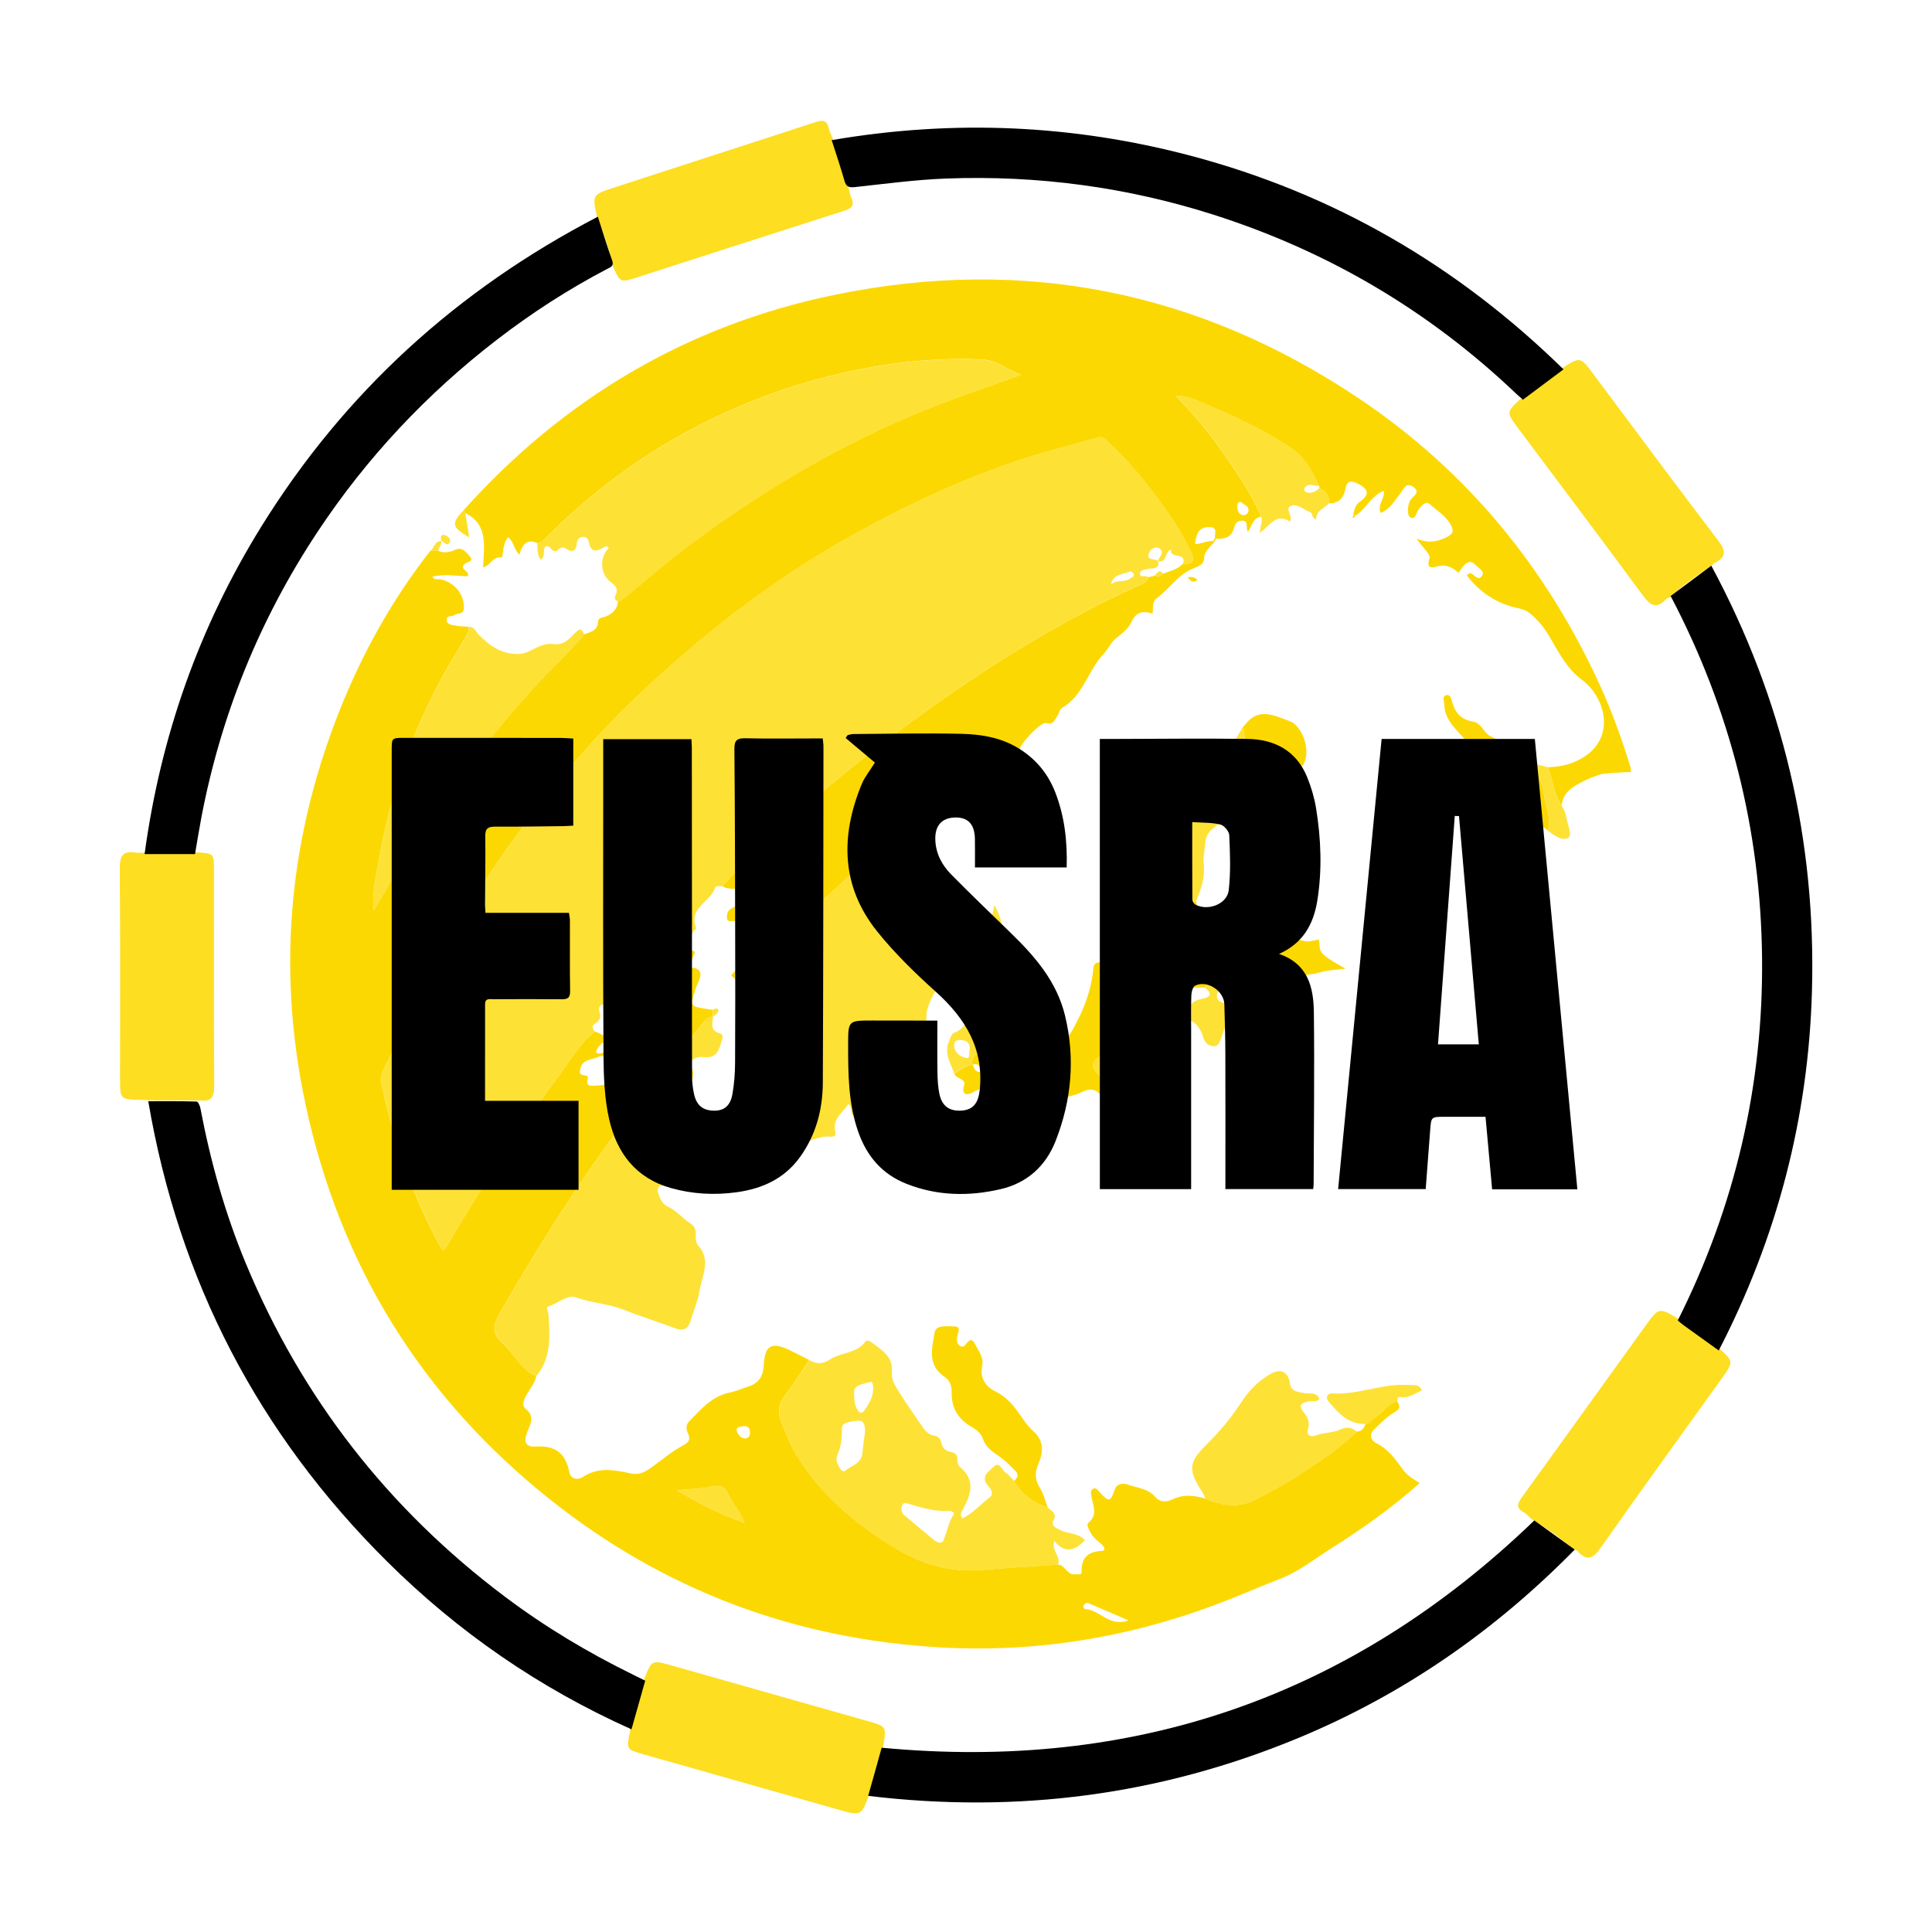 <?xml version="1.0" encoding="utf-8"?>
<!-- Generator: Adobe Illustrator 23.0.0, SVG Export Plug-In . SVG Version: 6.00 Build 0)  -->
<svg version="1.1" xmlns="http://www.w3.org/2000/svg" xmlns:xlink="http://www.w3.org/1999/xlink" x="0px" y="0px"
	 viewBox="0 0 425.2 425.2" style="enable-background:new 0 0 425.2 425.2;" xml:space="preserve">
<style type="text/css">
	.st0{fill:#FDDE21;}
	.st1{fill:#FCD802;}
	.st2{fill:#FEE135;}
</style>
<g id="Warstwa_1">
</g>
<g id="czarne_-_EUSRA">
	<g>
		<path class="st0" d="M32.1,187.6c3.71,0,7.43-0.01,11.14-0.01c3.85,0.21,3.85,0.21,3.85,4.16c0,15.68-0.04,31.35,0.05,47.03
			c0.01,2.32-0.35,3.76-3.04,3.4c-3.74,0-7.49,0-11.23-0.01c-0.55-0.04-1.1-0.1-1.65-0.11c-4.8-0.08-4.8-0.08-4.8-4.76
			c0-15.35,0.07-30.7-0.06-46.05c-0.02-2.79,0.58-4.12,3.56-3.59C30.61,187.79,31.36,187.63,32.1,187.6z"/>
		<path class="st0" d="M194.42,384.11c-1.29,3.47-2.33,7.01-3.05,10.65c-1.82,4.93-1.82,4.93-6.91,3.49
			c-14.26-4.05-28.51-8.1-42.77-12.14c-3.86-1.09-3.86-1.08-3.05-4.97c0.07-0.36,0.08-0.73,0.12-1.1c1.35-3.48,2.3-7.08,3.08-10.73
			c1.66-3.98,1.66-3.99,5.89-2.79c14.42,4.09,28.84,8.18,43.26,12.27C195.09,379.96,195.08,379.97,194.42,384.11z"/>
		<path class="st0" d="M183.37,30.72c0.78,3.67,1.95,7.21,3.42,10.66c0.18,0.71,0.25,1.47,0.56,2.12c0.81,1.73,0.08,2.36-1.56,2.89
			c-15.09,4.81-30.16,9.69-45.24,14.55c-4.04,1.3-4.04,1.31-5.67-2.31c-0.82-3.72-1.98-7.33-3.47-10.84
			c-1.08-4.84-1.11-4.93,3.64-6.48c14.83-4.85,29.68-9.6,44.51-14.46c1.57-0.51,2.41-0.36,2.83,1.32
			C182.59,29.05,183.03,29.87,183.37,30.72z"/>
		<path class="st0" d="M346.21,340.91c-2.87-2.45-5.88-4.7-9.16-6.58c-0.54-0.5-1.01-1.13-1.64-1.46c-1.69-0.89-1.57-1.82-0.54-3.24
			c9.12-12.6,18.18-25.24,27.28-37.86c2.91-4.03,2.93-4.02,7.06-1.64c2.82,2.43,5.85,4.57,9.03,6.51c3.33,3.02,3.35,3.03,0.54,6.94
			c-8.84,12.33-17.75,24.61-26.47,37.02c-1.7,2.42-3,3.11-5.12,0.78C346.97,341.14,346.54,341.06,346.21,340.91z"/>
		<path class="st0" d="M334.77,87.68c3.21-1.95,6.14-4.26,9.01-6.66c4.02-2.54,4.01-2.54,6.89,1.31
			c9.13,12.22,18.21,24.48,27.46,36.62c1.7,2.23,1.85,3.63-0.74,4.94c-0.31,0.16-0.55,0.48-0.82,0.73c-3.1,2.1-6.28,4.09-8.89,6.82
			c-0.34,0.13-0.78,0.18-1.01,0.42c-2.29,2.42-3.6,1.23-5.23-0.99c-9-12.23-18.16-24.34-27.24-36.51
			C331.46,90.72,331.48,90.7,334.77,87.68z"/>
		<path class="st1" d="M118.03,302.87c-0.35,1.67-1.52,2.91-2.29,4.37c-0.52,1-0.89,2.17-0.08,2.8c2.11,1.65,1.08,3.38,0.4,5.07
			c-0.79,1.95-0.6,3.41,1.79,3.25c4.2-0.28,6.61,1.34,7.43,5.56c0.3,1.58,1.78,1.93,3.07,1.09c3.36-2.19,6.89-1.51,10.39-0.75
			c2.02,0.44,3.21-0.28,4.86-1.47c2.14-1.54,4.2-3.31,6.55-4.58c1.18-0.63,2-1.21,1.25-2.75c-0.39-0.81-0.51-1.83,0.24-2.6
			c2.62-2.69,5.05-5.62,9.05-6.41c1.34-0.26,2.61-0.85,3.92-1.27c2.28-0.72,3.35-2.16,3.48-4.66c0.23-4.53,1.71-5.29,5.82-3.32
			c1.4,0.67,2.78,1.4,4.17,2.11c-1.74,2.59-3.33,5.3-5.26,7.73c-1.5,1.89-1.74,3.75-0.9,5.84c1.13,2.81,2.25,5.61,3.91,8.19
			c5.39,8.38,12.78,14.54,21.22,19.63c5.9,3.56,12.13,5.4,19.06,4.81c5.56-0.48,11.14-0.79,16.71-1.18
			c1.63,0.06,1.96,2.42,3.91,2.14c0.63-0.09,1.36,0.26,1.33-0.65c-0.09-3.08,1.44-4.34,4.4-4.49c0.92-0.05,0.63-0.83,0.06-1.37
			c-0.93-0.87-2.04-1.6-2.59-2.83c-0.3-0.67-0.95-1.51-0.34-2.03c2-1.69,1.03-3.6,0.67-5.5c-0.14-0.71-0.43-1.61,0.41-1.98
			c0.67-0.29,1.06,0.51,1.49,0.96c1.94,2.05,2.25,1.93,3.19-0.79c0.43-1.26,1.74-1.42,2.74-1.08c2.14,0.73,4.57,0.88,6.2,2.77
			c1.12,1.3,2.62,1.05,3.83,0.48c2.45-1.16,4.8-0.85,7.22-0.12c3.65,1.57,7.36,2.08,11.02,0.17c3.01-1.56,6-3.18,8.86-5
			c4.7-2.99,9.36-6.05,13.4-9.95c1.14-0.02,1.59-0.81,1.94-1.72c0.85,0,1.17-0.8,1.77-1.15c1.87-1.09,2.96-3.22,5.18-3.82
			c0.48,0.94,0.89,1.59-0.53,2.4c-1.71,0.97-3.15,2.47-4.6,3.86c-1.17,1.12-0.61,2.44,0.5,2.98c2.73,1.32,4.31,3.7,6,5.98
			c0.92,1.25,2.21,1.9,3.57,2.82c-5.99,5.33-12.42,9.91-19.12,14.14c-3.81,2.4-7.43,5.33-11.56,6.91
			c-4.03,1.55-7.99,3.28-12.01,4.85c-20.12,7.88-41,11.45-62.55,10.27c-32.12-1.77-61-12.53-86.23-32.63
			c-28.24-22.5-46.14-51.52-53.71-86.77c-6.54-30.43-3.58-60.1,8.3-88.87c4.92-11.9,11.24-22.99,19.18-33.14
			c0.57,0.03,1.14,0.05,1.72,0.08c1.28,0.5,2.47,0.34,3.71-0.25c1.52-0.71,2.46,0.55,3.23,1.45c0.99,1.17-0.55,1.16-1.06,1.59
			c-1.58,1.37,1.22,1.51,0.59,2.79c-2.49-0.05-5.11-0.57-7.79,0.08c0.41,0.87,1.23,0.46,1.8,0.59c3.09,0.67,5.19,3.25,5.15,6.26
			c-0.02,1.6-1.4,1.1-2.11,1.62c-0.55,0.4-1.7-0.01-1.7,1.01c0,1.11,1.11,1.1,1.84,1.27c0.97,0.22,2,0.2,3,0.28
			c0.15,1.1-0.44,1.92-0.96,2.8c-1.78,3.01-3.6,5.99-5.25,9.07c-6.7,12.4-11.12,25.61-13.53,39.46c-0.6,3.45-1.55,6.96-1.16,11.14
			c1.83-3.11,3.29-5.66,4.82-8.17c8.85-14.56,18.92-28.19,30.37-40.83c3.65-4.03,7.69-7.67,11.19-11.82
			c1.41-0.52,2.95-0.81,3.03-2.84c0.04-0.9,1.06-0.79,1.69-1.07c1.5-0.65,2.6-1.62,2.68-3.39c0.62,0.03,0.99-0.39,1.42-0.74
			c4.83-3.95,9.52-8.07,14.54-11.79c17.73-13.17,36.67-24.14,57.44-31.8c4.86-1.79,9.76-3.49,15.28-5.46
			c-3.25-1.25-5.46-3.26-8.59-3.39c-7.28-0.32-14.55,0.15-21.71,1.27c-12.48,1.95-24.51,5.63-35.98,11
			c-14.31,6.69-26.99,15.69-38.14,26.86c-0.58,0.58-1.07,1.31-2.03,1.3c-2.31-1.07-3.29,0.3-3.94,2.54
			c-1.25-1.15-1.16-2.89-2.48-3.82c-1.33,1.4-1.04,4.52-1.46,4.45c-1.97-0.32-2.27,1.72-4.04,2.15c0.15-4.51,1.26-9.39-3.92-11.94
			c-0.13-0.2-0.26-0.41-0.39-0.61c22.13-24.66,49.32-40.78,81.77-47.44c41.61-8.55,80.22-0.76,115.47,22.94
			c23.69,15.93,41.14,37.24,52.95,63.18c2.64,5.79,4.77,11.78,6.65,17.86c0.1,0.33,0.04,0.7,0.06,1.11c-0.33-0.16-6.21,0.31-6.5,0.4
			c-2.11,0.68-4.11,1.52-6,2.74c-1.63,1.05-2.53,2.34-2.73,4.2c-1.75-2.55-1.92-5.66-2.99-8.45c2.99-0.08,5.72-0.73,8.29-2.51
			c6.67-4.61,4.09-13.1-0.83-16.73c-3.29-2.43-5.1-6.02-7.09-9.42c-1.18-2.03-2.61-3.78-4.42-5.25c-0.76-0.62-1.58-0.87-2.61-1.1
			c-4.57-0.99-8.33-3.42-11.23-7.22c0.38-0.27,0.5-0.44,0.64-0.45c0.99-0.09,1.8,2.03,2.75,0.51c0.63-1.01-0.82-1.62-1.46-2.33
			c-1.05-1.18-1.94-0.61-2.75,0.32c-0.35,0.41-0.62,0.89-0.97,1.41c-1.32-1.2-2.65-1.89-4.51-1.47c-0.79,0.18-2.79,0.99-1.89-1.76
			c0.3-0.92-1.85-2.64-2.83-4.32c2.43,1.07,4.6,0.76,6.8-0.41c1.06-0.56,1.37-1.09,0.93-2.13c-0.99-2.31-3.17-3.51-4.91-5.09
			c-0.77-0.7-1.57,0.27-2.22,1c-0.66,0.73-0.82,2.74-2.06,1.9c-0.64-0.43-0.65-2.7,0.17-3.84c0.69-0.95,2.17-1.61,0.57-2.78
			c-1.63-1.19-2.1,0.45-2.88,1.42c-1.24,1.54-2.17,3.42-4.32,4.3c-0.83-1.8,1-3.13,0.68-4.88c-2.9,1.13-3.94,4.19-6.41,5.58
			c-0.09-0.09-0.17-0.18-0.26-0.27c0.1-1.14,0.53-2.31,1.38-2.89c2.55-1.76,1.63-2.99-0.47-4.02c-1.16-0.57-2.32-0.83-2.66,1.12
			c-0.33,1.92-1.4,3.28-3.61,3.22c0.07-1.59-0.71-2.66-2.08-3.36c-0.08-0.16-0.13-0.33-0.15-0.5c-1.44-3.19-3.18-6.29-6.09-8.25
			c-5.87-3.97-12.31-6.93-18.82-9.69c-1.83-0.78-3.7-1.79-6.62-1.89c4.15,4.33,7.53,8.37,10.53,12.71
			c3.07,4.45,6.18,8.89,8.28,13.93c-1.78,0.23-1.99,1.91-2.89,3.35c-0.66-0.86,0.36-2.51-1.39-2.47c-1.26,0.03-1.45,0.87-1.72,1.74
			c-0.61,2-2.14,2.35-3.94,2.22c-0.08-0.07-0.15-0.13-0.23-0.19c-0.11-0.97,0.75-2.37-1.32-2.36c-2.41,0.01-2.74,1.69-3.03,3.43
			c-0.08,0.45,0.05,0.47,2.59-0.23c0.44-0.12,0.91-0.11,1.37-0.17c0.08,0.09,0.16,0.18,0.24,0.27c-0.92,1.14-2.21,1.95-2.25,3.75
			c-0.02,1.02-1.12,1.58-2.12,1.95c-3.5,1.31-5.46,4.56-8.32,6.69c-1.03,0.76-0.76,2.15-0.86,3.36c-2.2-0.68-3.67-0.41-4.7,1.9
			c-0.63,1.41-2.12,2.51-3.39,3.55c-1.17,0.95-1.73,2.38-2.63,3.32c-3.52,3.66-4.5,9.24-9.21,11.96c-0.54,0.31-0.67,1.27-1.09,1.85
			c-0.59,0.83-0.84,1.99-2.47,1.51c-1.11-0.33-5.92,4.76-5.83,5.99c0.06,0.88,0.2,1.93,1.59,1.69c0.42-0.07,0.98-0.32,1.11,0.33
			c0.14,0.71-0.5,0.97-1.02,1.05c-0.87,0.14-2.2,0.64-2.49-0.36c-0.76-2.54-2.08-1.22-3.35-0.75c-1.38,0.51-2.74,1.07-4.14,1.49
			c-1.39,0.42-2.27,1.96-4.25,1.39c1.35,2.47,1.17,3.06-1.58,3.49c-2.37,0.37-4.31,3-7.27,2.73c-0.17-0.02-0.58,1.27-0.67,1.97
			c-0.14,0.99,0.06,2.04-0.66,2.9c-1.41,0.31-2.4,1.29-3.46,2.16c-4.05,3.32-8.13,6.59-11.96,10.19
			c-7.78,7.3-16.03,14.11-22.71,22.52c-0.99-0.2-1.98-0.4-2.59-1.34c1.5-1.32,2.41-3.08,3.99-4.33c1.64-1.3,2.99-3.59,2.7-5.38
			c-0.28-1.75-3.14-1.23-4.78-1.94c-0.33-0.14-0.74-0.07-1.08-0.19c-0.6-0.21-1.65,0.39-1.74-0.67c-0.07-0.87,0.08-1.79,1.17-2.26
			c0.83-0.36,1.55-0.98,2.29-1.52c0.6-0.44,1.22-0.97,0.94-1.83c-0.25-0.75-1.03-0.66-1.64-0.76c-1.26-0.22-2.6,0.08-3.77-0.64
			c3.53-4.14,7.62-7.69,11.54-11.44c7.45-7.12,15.39-13.67,23.54-19.9c17.92-13.69,36.75-26,57.4-35.28
			c0.63-0.28,1.11-0.64,1.18-1.38c0.48-0.12,0.96-0.25,1.43-0.37c0.69,0.13,1.37,0.27,1.87-0.43c1.53-0.61,3.22-0.91,4.4-2.22
			c2.56,0.23,2.57-0.96,1.66-2.82c-1.46-2.98-3.15-5.81-5.07-8.53c-3.94-5.58-8.13-10.92-13.2-15.53c-0.58-0.52-0.96-1.2-2.08-0.87
			c-4.92,1.46-9.93,2.64-14.83,4.18c-13.57,4.28-26.41,10.23-38.85,17.12c-17.82,9.86-33.74,22.25-48.41,36.28
			c-8.05,7.7-15.35,16.13-22.14,24.95c-12.8,16.64-23.23,34.7-31.69,53.89c-0.8,1.83-2.3,3.51-1.76,5.93
			c1.8,7.99,3.88,15.88,7.09,23.44c1.88,4.44,3.82,8.86,6.32,13.04c0.41-0.27,0.62-0.33,0.7-0.47c7.58-13.05,15.8-25.7,24.81-37.81
			c2.51-3.37,4.61-7.09,7.93-9.81c1.2,0.1,1.89,1.31,3.5,1.24c-1.55,1.06-2.84,1.78-3.16,3.31c0.87,0.89,2-0.77,2.9,0.55
			c-0.7,0.6-1.64,0.09-2.26,0.41c-1.53,0.8-3.87,0.37-4.18,3.13c-0.19,1.68,2.08,0.31,1.7,1.85c-0.42,1.75,0.8,1.39,1.9,1.39
			c3.69,0,6.9-2.78,10.75-1.8c0.23,0.06,0.77-0.27,0.84-0.52c0.59-2.01,2.21-3.52,2.38-5.81c0.17-2.36-0.29-5.13,2.87-6.47
			c1.33-0.56,0.86-6.09-0.48-6.3c-2.55-0.38-4.68-2.6-7.47-1.7c2.34-4.93,6.27-8.52,10.22-12.09c0.66,0.04,1.33,0.32,1.98-0.06
			c0.06,0.29,0.12,0.57,0.17,0.86c-0.07,0.17-0.15,0.34-0.2,0.51c-0.34,1.27-3.78,2.75,0.32,3.76c0.69,0.17-0.09,1.14-0.29,1.68
			c-0.64,1.76-2.2,3.17-2.12,5.3c1.62-0.67,0.96-3.89,2.83-3.2c2.26,0.83,0.47,3.17,0.08,4.47c-1.21,3.99-1.43,3.92,2.85,4.57
			c0.27,0.04,0.55,0.09,0.82,0.13c0.04,0.51,0.07,1.03,0.11,1.54l0.01,0.01c-0.98-0.14-1.5,0.54-2.04,1.18
			c-6.5,7.72-12.86,15.54-18.86,23.67c-9.56,12.96-18.09,26.55-26.09,40.51c-1.42,2.48-1.65,4.31,0.55,6.29
			C113.15,297.77,114.54,301.38,118.03,302.87z M148.94,327.98c5.12,2.98,9.7,5.32,14.92,7.19c-1.05-2.55-2.62-4.26-3.58-6.27
			c-0.83-1.72-1.71-2.14-3.58-1.74C154.42,327.67,152.04,327.69,148.94,327.98z M248.36,356.63c-3.15-1.36-5.93-2.58-8.73-3.77
			c-0.48-0.21-0.92,0.02-1.13,0.49c-0.2,0.44,0.15,0.78,0.48,0.8C242.16,354.36,244.18,358.17,248.36,356.63z M165.03,315.01
			c-0.04-0.87-0.6-1.26-1.62-1.11c-0.64,0.1-1.52,0.21-1.27,1.01c0.25,0.79,0.9,1.68,1.91,1.65
			C164.71,316.54,165.19,315.98,165.03,315.01z M273.16,110.48c-0.75-0.08-0.81,0.43-0.83,0.86c-0.03,0.96,0.2,1.9,1.32,2.04
			c0.53,0.07,1.1-0.45,1.13-1.01C274.84,111.27,273.68,111.09,273.16,110.48z"/>
		<path class="st2" d="M118.03,302.87c-3.49-1.49-4.89-5.1-7.52-7.45c-2.21-1.98-1.97-3.81-0.55-6.29
			c8-13.96,16.53-27.56,26.09-40.51c6-8.13,12.36-15.95,18.86-23.67c0.54-0.64,1.05-1.31,2.04-1.18c-0.16,1.44-0.73,3.03,1.36,3.61
			c0.9,0.25,0.79,0.86,0.58,1.52c-0.64,2-0.95,4.08-4.05,3.75c-2.1-0.22-3.23,1-2.72,2.04c1.12,2.31,0.14,3.6-1.97,4.49
			c-1.06,0.45-2.85,0.3-3.04,1.5c-0.25,1.66,1.79,1.16,2.71,1.66c1.65,0.88,3,2.71,5.24,2.24c0.08,0.08,0.16,0.16,0.24,0.24
			c-0.21,1.08-1.02,1.24-1.89,1.14c-4.34-0.5-7.09,2.36-10.28,4.65c1.92,0.71,7.74-0.01,9.2-1.04c0.73-0.52,1.55-0.73,2.24-0.05
			c0.5,0.5,0.99,0.85,1.68,0.73c3.1-0.54,5.99,0.6,8.98,1c1.71,0.23,3.51,0.61,5.06-0.6c0.56-0.44,1.45-1.21,0.58-1.74
			c-2.42-1.49-0.53-2.22,0.47-2.81c1.2-0.7,1.83-1.78,2.56-2.82c0.6-0.85,1.19-1.86,0.33-2.76c-0.9-0.94-1.8-2.25-3.48-1.48
			c-0.71,0.32-1.38,0.44-2-0.27c0.43-0.67,1.26-1.37,1.21-2c-0.26-3.48,0-7.13-2.29-10.14c-1.04-1.37-1.92-2.89-1.77-4.53
			c0.24-2.56-0.87-4.41-2.37-6.2c6.68-8.41,14.93-15.22,22.71-22.52c3.83-3.6,7.91-6.87,11.96-10.19c1.06-0.87,2.05-1.85,3.46-2.16
			c-1.68,4.74-0.98,9.88-2.41,14.67c-0.22,0.75-0.15,1.81,0.91,2.02c3.46,0.69,1.05,2.29,0.17,2.6c-2.82,0.98-1.68,2.51-0.84,4
			c2.5,4.43,6.58,5.32,10.78,2.6c2.04-1.32,3.81-3.05,6.41-3.56c1.32-0.26,1.78-1.96,2.16-4.21c1.43,2.66,2.04,4.9,1.64,6.92
			c-0.71,3.64,0.98,7.13,0.18,10.76c-0.35,1.57,0.98,3.09,1.76,4.54c1.49,2.76-0.49,6.16-3.59,6.12c-2.37-0.03-3.98,1.88-3.64,4.31
			c-1.02,0.53-1.47,1.33-1.17,2.48l0.04-0.04c-1.53,0.35-2.88,1.05-4.03,2.13c-0.75-2.33-2.31-4.53-1.18-7.17
			c0.29-0.67,0.54-1.67,1.05-1.86c3.61-1.36,3.33-4.63,3.94-7.51c0.4-1.87-1.23-2.6-2.14-3.13c-1.36-0.79-3.23-0.75-4.69,0.33
			c-1.37,1.02-1.95,2.51-2.59,4.1c-1.65,4.09,0.9,7.86,0.56,11.83c-0.14,1.66-0.09,3.52-0.79,4.84c-0.78,1.47-1.6,3.71-4.6,2.49
			c-2.83-1.15-6,0.53-9.09,0.08c-0.8-0.12-1.39,1.26-1.39,2.4c0,1,0.09,2.52-0.91,2.67c-1.49,0.22-0.29-1.71-1.48-2.46
			c-1.25,1.93-3.62,3.24-2.88,6.17c0.21,0.84-0.35,1.04-0.87,1c-3.13-0.29-5.78,1.81-8.86,1.71c-0.84-0.03-1.65-0.06-1.79,1.16
			c-0.28,2.44-2.01,3.52-4.11,4.35c-1.25,0.49-2.37,0.93-3.37,2.32c-0.95,1.32-3.42,0.71-4.94-0.65c-0.47-0.42-0.73-1.06-1.13-1.56
			c-0.39-0.49-0.76-1.2-1.52-0.89c-0.64,0.26-0.31,0.96-0.35,1.47c-0.04,0.46,0.08,0.93,0,1.38c-0.17,1.01,0.69,2.46-0.6,2.94
			c-1.17,0.44-2.77,0.27-3.65-0.72c-2.19-2.46-4.65-0.76-6.99-0.7c-0.99,0.03-1.05,0.95-0.78,1.69c0.41,1.12,0.81,2.29,2.01,2.85
			c1.96,0.91,3.31,2.63,5.08,3.78c0.78,0.51,1.12,1.1,1.15,2.03c0.02,0.91-0.08,2.12,0.43,2.67c3.03,3.24,0.99,6.66,0.44,9.95
			c-0.39,2.34-1.34,4.58-2.04,6.87c-0.56,1.8-1.67,2.16-3.41,1.51c-3.7-1.39-7.49-2.55-11.15-4.02c-3.43-1.38-7.14-1.51-10.63-2.76
			c-1.9-0.67-3.99,1.34-6.05,1.99c-0.67,0.21-0.04,1.11,0,1.7C120.99,293.99,121.42,298.82,118.03,302.87z M213.38,231.23
			c0.24-1.72-0.63-2.25-1.88-2.34c-0.95-0.07-1.62,0.26-1.5,1.42c0.17,1.56,1.51,2.25,2.59,2.52
			C213.64,233.09,213.22,231.66,213.38,231.23z"/>
		<path class="st2" d="M118.24,119.57c0.96,0.01,1.45-0.72,2.03-1.3c11.15-11.17,23.84-20.17,38.14-26.86
			c11.47-5.37,23.5-9.05,35.98-11c7.15-1.12,14.42-1.59,21.71-1.27c3.12,0.14,5.34,2.14,8.59,3.39c-5.52,1.97-10.42,3.66-15.28,5.46
			c-20.77,7.66-39.71,18.63-57.44,31.8c-5.02,3.73-9.7,7.85-14.54,11.79c-0.43,0.35-0.8,0.77-1.42,0.74
			c-0.74-0.18-0.81-0.73-0.55-1.27c0.63-1.34,0.18-2.04-1.01-2.91c-2.42-1.77-2.55-5.5-0.48-7.53c-0.46-0.76-0.95-0.19-1.36,0.02
			c-1.43,0.73-2.54,0.92-2.96-1.14c-0.12-0.59-0.48-1.48-1.48-1.33c-0.87,0.13-1.17,0.71-1.23,1.55c-0.09,1.32-0.92,1.94-2.03,1.25
			c-0.93-0.57-1.32-0.72-2.22,0.13c-0.98,0.92-1.51-1.05-2.51-0.91c-0.97,0.79,0.05,2.27-1.16,2.98
			C118.17,122.09,118.3,120.81,118.24,119.57z"/>
		<path class="st2" d="M232.84,344.35c-5.57,0.39-11.15,0.7-16.71,1.18c-6.93,0.59-13.15-1.25-19.06-4.81
			c-8.45-5.09-15.84-11.25-21.22-19.63c-1.65-2.58-2.78-5.38-3.91-8.19c-0.84-2.09-0.6-3.95,0.9-5.84c1.93-2.43,3.52-5.14,5.26-7.73
			c1.56,0.91,2.94,0.94,4.59-0.15c2.4-1.58,5.79-1.25,7.74-3.88c0.34-0.46,1.03-0.16,1.5,0.2c2.17,1.67,4.67,3.05,4.34,6.48
			c-0.18,1.83,0.98,3.34,1.89,4.82c1.4,2.27,2.96,4.44,4.46,6.65c0.78,1.14,1.5,2.33,3.08,2.53c0.97,0.12,1.32,0.9,1.53,1.75
			c0.25,1,0.96,1.62,1.9,1.8c1.06,0.2,1.66,0.56,1.57,1.78c-0.03,0.5,0.18,1.21,0.54,1.51c3.54,2.93,2.45,6.13,0.66,9.41
			c-0.29,0.53-0.73,1.11-0.11,1.96c2.32-1.13,4.01-3.13,6.04-4.65c0.87-0.65,0.41-1.7-0.29-2.44c-1.93-2.05,0.06-3.25,1.17-4.31
			c1.29-1.23,1.72,0.69,2.5,1.2c0.75,0.5,1.33,1.26,1.98,1.91c1.58,3.04,4.12,4.86,7.36,5.79c0.73,0.87,2.26,1.24,1.25,3.07
			c-0.54,0.98,0.66,1.57,1.67,2.04c1.72,0.8,3.86,0.56,5.3,2.18c-2.1,2.17-4.24,3.12-6.72,0.19
			C231.33,341.31,233.58,342.6,232.84,344.35z M199.79,330.92c-0.58-0.19-1.1-0.23-1.3,0.52c-0.2,0.75-0.11,1.47,0.52,2.01
			c2.15,1.82,4.3,3.65,6.49,5.43c0.64,0.52,1.7,1.1,2.13,0.13c0.82-1.87,1.09-3.95,2.26-5.73c0.34-0.52-0.75-0.8-1.15-0.77
			C205.63,332.7,202.72,331.78,199.79,330.92z M190.4,315.07c-0.02-0.92-0.09-2.57-1.52-2.41c-1.25,0.14-3.67,0.21-3.61,1.76
			c0.07,2.09-0.15,3.93-0.97,5.78c-0.53,1.18,0.08,2.13,0.65,3.07c0.25,0.42,0.72,0.71,1.15,0.36c1.39-1.14,3.54-1.55,3.71-3.9
			C189.92,318.26,190.17,316.82,190.4,315.07z M188.01,307.1c-0.06,1.42,0.2,2.57,0.96,3.54c0.32,0.41,0.84,0.36,1.17-0.1
			c1.18-1.67,2.25-3.4,2-5.58c-0.05-0.48-0.2-1.01-0.81-0.79C189.79,304.74,187.56,304.61,188.01,307.1z"/>
		<path class="st1" d="M210.05,236.4c1.15-1.07,2.5-1.78,4.03-2.13c0.09,0.26,0.16,0.52,0.28,0.77c0.63,1.34,1.87,0.8,2.89,0.9
			c0.14,0.01,0.47-0.35,0.45-0.5c-0.19-1.56-1.61,0.08-2.16-0.81c-0.3-0.48-0.93-0.49-1.5-0.31c-0.3-1.15,0.14-1.95,1.17-2.48
			c0.69,0.95,1.73,1.41,2.77,1.7c1.19,0.34,2.46,0.35,1.66-1.53c-0.42-0.98-0.2-1.69,0.71-2.01c0.87-0.31,1.47-0.02,1.8,1.06
			c0.46,1.53,1.94,1.77,3.29,1.94c1.54,0.19,1.41-1.13,1.65-2.04c0.58-2.19,2.33-2.33,3.95-1.89c2.54,0.69,3.84-0.32,5.03-2.44
			c2.33-4.14,4.06-8.48,4.53-13.19c0.13-1.25,0.31-1.53,1.37-1.64c2.33-0.26,4.26-1.43,6.76-2.91c-2.64-0.3-4.51-0.88-5.94-2.98
			c3.21,0.54,6.7,3.35,8.54-1.5c1.82,0.01,3.77-3.06,5.62,0.68c-0.47-4.39,2.7-5.13,5.31-6.38c0.33-0.16,0.66-0.31,1-0.46
			c0.59,5.93,6.6,10.4,12.36,9.25c3.79-0.76,7.56-1.48,11.45-0.39c0.96,0.27,2.12-0.2,3.19-0.32c0.47,2.52-0.89,2.73,5.89,6.39
			c-2.38,0.3-4.41,0.36-6.37,1.02c-1.08,0.36-2.15-0.1-3.26,1.14c-0.93,1.05-2.88,0.08-4.03-0.79c-3.3-2.49-6.89-2.13-10.55-1.38
			c-1.37,0.28-2.67,0.74-3.2,2.25c-0.85,0.16-1.69,0.32-2.54,0.48c-0.38-0.86-0.43-2.14-1.94-1.61c-0.56,0.19-0.84,0.48-0.61,1.22
			c0.46,1.44,1.39,0.74,2.21,0.61c-0.25,0.4-0.49,0.8-0.74,1.2c-1.75,0.18-4.13-0.65-4.02,2.51c-6.96,3.54-13.01,8.45-19.36,12.9
			c-1.55,1.09-1.53,2.2-0.12,3.57c2.1,2.04,4.28,3.97,6.64,5.7c-0.59,2-2.38,2.07-3.95,2.43c-1.24,0.28-1.35-0.84-1.45-1.55
			c-0.41-2.89-2.43-3.67-4.55-2.62c-4.29,2.13-9.36,1.07-13.47,3.67c-0.86,0.54-1.32-0.35-1.75-0.87c-2.45-2.96-5.06-5.02-9.12-2.57
			c-0.8,0.48-2.52,0.72-1.79-1.58C212.64,237.39,210.54,237.44,210.05,236.4z M244.77,224.91c2.29-0.63,3.18-2.46,3.63-4.54
			c0.15-0.69-0.74-0.81-1.19-0.57c-1.9,1.02-3.03,2.53-2.68,4.83C244.55,224.7,244.64,224.76,244.77,224.91z"/>
		<path class="st2" d="M128.62,139.63c-3.5,4.15-7.54,7.79-11.19,11.82c-11.45,12.64-21.52,26.27-30.37,40.83
			c-1.53,2.51-2.99,5.06-4.82,8.17c-0.39-4.18,0.56-7.68,1.16-11.14c2.41-13.85,6.83-27.06,13.53-39.46
			c1.66-3.07,3.48-6.06,5.25-9.07c0.52-0.88,1.11-1.71,0.96-2.8c1.29-0.11,1.57,1.05,2.26,1.75c2.43,2.46,5.13,4.34,8.82,4.19
			c0.97-0.04,1.79-0.35,2.61-0.77c1.62-0.83,3.16-1.69,5.18-1.39c2.04,0.3,3.45-1.32,4.68-2.58
			C127.95,137.9,128.12,138.91,128.62,139.63z"/>
		<path class="st2" d="M298.61,315.09c-4.04,3.89-8.7,6.95-13.4,9.95c-2.86,1.82-5.85,3.44-8.86,5c-3.66,1.9-7.37,1.4-11.02-0.17
			c-0.28-0.57-0.51-1.19-0.86-1.71c-3.61-5.43-2.29-6.88,1.9-11.09c2.33-2.34,4.69-5.22,6.5-7.99c1.91-2.93,3.93-5.12,6.85-6.75
			c2.25-1.26,3.84-0.36,4.18,2.21c0.23,1.74,1.85,1.82,3.21,2.07c1.15,0.21,2.62-0.33,3.27,1.25c-0.65,0.83-1.45,0.4-2.12,0.51
			c-1.8,0.31-2.78,0.8-1.17,2.67c0.78,0.91,1.17,2.08,0.8,3.37c-0.47,1.62,0.66,1.89,1.68,1.51c1.74-0.65,3.66-0.55,5.3-1.27
			C296.36,313.98,297.46,314.1,298.61,315.09z"/>
		<path class="st2" d="M263.25,198.23c-0.33,0.15-0.67,0.31-1,0.46c-2.61,1.25-5.78,1.98-5.31,6.38c-1.85-3.74-3.8-0.67-5.62-0.68
			c-0.5-1.48-1.06-2.94-1.49-4.43c-0.49-1.69-1.33-2.04-2.8-1.03c-1.06,0.72-2.19,1.34-3.8,1.24c4.55-1.73,4.23-5.65,4.47-9.29
			c0.09-1.33,0.74-2.42,1.13-3.63c1.41-4.33,4.36-7.2,8.07-9.55c1.65-1.05,3.29-1.98,5.2-2.45c4.81-1.2,7.41-4.45,8.45-9.37
			c0.45-2.13,2-4.02,3.05-6.02c0.92,5.66,0.55,11.41,1.24,17.08c-1.76,2.47-4.77,3.1-7.1,4.74c-1.48,1.04-2.41,2.16-2.51,3.97
			c-0.08,1.46-0.47,2.94-0.32,4.37C265.23,192.98,264.41,195.62,263.25,198.23z"/>
		<path class="st1" d="M230.56,331.69c-3.24-0.93-5.78-2.76-7.36-5.79c1.66-1.38,0.09-2.31-0.62-3.07c-1.12-1.2-2.49-2.18-3.83-3.14
			c-1.08-0.78-1.95-1.66-2.39-2.93c-0.45-1.29-1.39-2.09-2.56-2.75c-2.88-1.62-4.41-4.13-4.35-7.45c0.03-1.52-0.36-2.74-1.61-3.57
			c-3.81-2.55-2.71-6.37-2.15-9.73c0.3-1.79,2.82-1.34,4.32-1.34c1.68,0,0.77,1.42,0.64,2.32c-0.11,0.76-0.08,1.53,0.64,1.97
			c0.77,0.47,1.15-0.21,1.54-0.7c0.64-0.8,1.23-0.73,1.67,0.15c0.8,1.61,2.1,3.03,1.64,5.1c-0.56,2.55,0.92,4.49,2.87,5.44
			c2.21,1.08,3.66,2.64,5.01,4.52c1.07,1.49,2.08,3.1,3.44,4.31c2.39,2.12,2.11,4.73,1.11,7.03c-0.93,2.13-0.79,3.68,0.37,5.54
			C229.69,328.83,230.03,330.32,230.56,331.69z"/>
		<path class="st2" d="M290.45,107.4c1.37,0.71,2.15,1.77,2.08,3.36c-1.08,1.14-2.94,1.58-2.86,3.61c-1.08-0.4-0.72-1.46-1.32-1.66
			c-1.44-0.49-2.83-2.03-4.3-1.34c-1.34,0.63,0.59,2.12-0.17,3.41c-2.9-1.87-4.34,0.67-6.17,2.18c-0.12-0.12-0.24-0.24-0.36-0.35
			c0-0.98,0.61-1.91,0.23-2.92c-2.1-5.04-5.2-9.48-8.28-13.93c-2.99-4.34-6.38-8.38-10.53-12.71c2.92,0.1,4.79,1.11,6.62,1.89
			c6.5,2.76,12.95,5.72,18.82,9.69c2.9,1.97,4.65,5.07,6.09,8.25c-1.08,0.24-2.4-0.82-3.23,0.59c-0.1,0.16,0.02,0.65,0.17,0.72
			C288.52,108.86,289.5,108.15,290.45,107.4z"/>
		<path class="st1" d="M340.64,182.78c-2.15-1.97-5.36-2.35-6.95-5.36c-1.04-1.97-2.39-0.09-3.01,0.97
			c-0.92,1.57,0.13,3.96,1.98,4.54c2.21,0.69,1.24,2.6,1.71,3.93c0.17,0.48,0.58,1.27-0.49,1.52c-1.29,0.3-2.39,0.35-3.58-0.6
			c-1.59-1.27-3.28-2.37-4.13-4.34c-0.3-0.71-0.82-1.07-1.61-1.32c-1.33-0.43-2.29-1.69-2-2.94c0.8-3.38-0.61-7.02,1.57-10.26
			c1.24-1.85,0.37-3.54-1.07-5.4c-2.01-2.6-5.12-4.69-5.2-8.53c-0.02-0.71-0.51-1.65,0.34-1.96c0.97-0.36,1.2,0.74,1.36,1.34
			c0.64,2.47,2.02,4.03,4.64,4.44c1.87,0.29,2.22,2.43,3.9,3.26c3.61,1.79,6.95,4.12,10.4,6.22c-0.07,2.32,1.04,4.41,1.32,6.65
			C340.15,177.55,341.57,180.05,340.64,182.78z"/>
		<path class="st2" d="M266.2,215.88c0.85-0.16,1.69-0.32,2.54-0.48c-0.03,0.8,0.24,1.61-0.34,2.37c-1.23,1.59-0.42,2.75,1.16,3.01
			c1.7,0.28,1.37,1.22,1.09,2.16c-0.58,1.94-1.27,3.84-1.98,5.74c-0.28,0.76-0.59,1.65-1.65,1.58c-1.01-0.06-1.68-0.69-2.08-1.58
			c-0.15-0.33-0.2-0.71-0.34-1.05c-1.65-3.96-4.62-4.32-7.44-0.95c-2.36,2.83-2.14,6.36-2.74,9.67c-0.16,0.9-0.12,1.84-0.22,2.75
			c-0.33,2.95-0.99,3.44-3.87,2.69c-0.77-0.2-1.41-0.29-2.06,0.19c-2.36-1.73-4.53-3.67-6.64-5.7c-1.41-1.37-1.43-2.48,0.12-3.57
			c6.36-4.45,12.4-9.36,19.36-12.9c0.7-0.12-0.07,2.21,1.45,0.83c0.49-0.45,1.27-0.67,1.96-0.81c2.16-0.41,2.17-1.27,0.61-2.54
			c0.25-0.4,0.49-0.8,0.74-1.2C265.91,215.93,266.02,215.85,266.2,215.88z"/>
		<path class="st1" d="M274.85,176.95c-0.68-5.67-0.32-11.42-1.24-17.08c0.13-0.12,0.29-0.22,0.4-0.36c2.97-3.94,6.48-2.02,9.81-0.8
			c2.81,1.03,4.55,6.23,3.26,9.07c-0.19,0.42-0.33,1.05-0.86,0.77c-2.28-1.22-2.79,0.87-3.86,1.96
			C280.04,172.86,277.54,175.01,274.85,176.95z"/>
		<path class="st2" d="M307.5,308.41c-2.22,0.6-3.31,2.73-5.18,3.82c-0.6,0.35-0.93,1.15-1.77,1.15c-3.73,0.13-5.92-2.29-8.06-4.82
			c-0.31-0.37-0.56-0.76-0.41-1.24c0.21-0.68,0.8-0.67,1.36-0.64c5.64,0.29,10.96-2.29,16.63-1.86c1.12,0.08,2.2-0.28,2.86,1.18
			c-1.55,0.66-2.9,1.8-4.78,1.47C307.42,307.34,307.63,308.02,307.5,308.41z"/>
		<path class="st2" d="M340.64,182.78c0.93-2.73-0.49-5.23-0.81-7.84c-0.28-2.24-1.39-4.33-1.32-6.65c0.73,0.19,1.46,0.39,2.19,0.58
			c1.07,2.79,1.24,5.9,2.99,8.45c0.58,0.83,0.9,1.76,1.08,2.76c0.28,1.49,1.27,3.82,0.4,4.31
			C343.8,185.15,341.99,183.88,340.64,182.78z"/>
		<path class="st0" d="M102.01,112.33c0.13,0.2,0.26,0.41,0.39,0.61c0.28,1.71,0.56,3.43,0.87,5.32
			C99.42,116.1,99.26,115.17,102.01,112.33z"/>
		<path class="st2" d="M97.1,119.08c-0.08-0.71-0.27-1.64,0.89-1.28c0.44,0.14,1.34,0.78,1.02,1.43c-0.67,1.38-1.28-0.19-1.96-0.2
			C97.06,119.03,97.1,119.08,97.1,119.08z"/>
		<path class="st2" d="M96.47,121.29c-0.57-0.03-1.14-0.05-1.72-0.08c0.86-0.62,0.87-2.18,2.34-2.12c0,0-0.05-0.05-0.05-0.05
			C97.41,119.93,96.44,120.48,96.47,121.29z"/>
		<path class="st1" d="M261.4,127.06c0.96-0.2,1.55-0.02,2.14,0.6C262.71,128.25,262.12,128.08,261.4,127.06z"/>
		<path class="st1" d="M267.65,118.53c-0.13,0.25-0.26,0.5-0.39,0.74c-0.08-0.09-0.16-0.18-0.24-0.26c0.13-0.22,0.26-0.45,0.4-0.67
			C267.49,118.4,267.57,118.46,267.65,118.53z"/>
		<path class="st2" d="M277.71,116.97c-0.17,0.1-0.34,0.19-0.51,0.29c0.05-0.21,0.1-0.43,0.15-0.64
			C277.47,116.73,277.59,116.85,277.71,116.97z"/>
		<path class="st1" d="M298.16,113.61c-0.08,0.23-0.17,0.48-0.48,0.3c-0.03-0.02,0.14-0.37,0.22-0.56
			C297.98,113.43,298.07,113.52,298.16,113.61z"/>
		<path class="st2" d="M130.86,227.02c-3.32,2.72-5.42,6.44-7.93,9.81c-9.02,12.11-17.23,24.75-24.81,37.81
			c-0.08,0.13-0.28,0.2-0.7,0.47c-2.49-4.18-4.43-8.6-6.32-13.04c-3.21-7.56-5.29-15.45-7.09-23.44c-0.54-2.41,0.95-4.1,1.76-5.93
			c8.46-19.19,18.9-37.26,31.69-53.89c6.79-8.82,14.09-17.25,22.14-24.95c14.67-14.03,30.59-26.42,48.41-36.28
			c12.44-6.89,25.28-12.84,38.85-17.12c4.9-1.54,9.91-2.72,14.83-4.18c1.12-0.33,1.5,0.34,2.08,0.87c5.07,4.61,9.25,9.96,13.2,15.53
			c1.92,2.72,3.61,5.55,5.07,8.53c0.91,1.86,0.9,3.06-1.66,2.82c0.81-2.64-3.17-0.94-2.61-3.07c-1.54,0.38-0.75,2.99-2.93,2.55
			c0.19-0.9,1.49-1.76,0.54-2.65c-0.7-0.66-1.91-0.32-2.36,0.55c-1.1,2.1,1.18,1.42,1.86,2.08c0.33,1.94-1.21,1.47-2.2,1.71
			c-0.75,0.19-1.86,0.2-1.79,1.18c0.06,0.87,1.31,0.05,1.79,0.67c-0.07,0.74-0.55,1.09-1.18,1.38
			c-20.66,9.28-39.48,21.59-57.4,35.28c-8.16,6.23-16.09,12.78-23.54,19.9c-3.92,3.75-8.01,7.3-11.54,11.44
			c-0.61,0.02-1.45-0.27-1.7,0.47c-1.04,3.06-5.94,4.32-4.08,8.75c0.05,0.13-0.46,0.49-0.7,0.75c-0.06-0.29-0.12-0.57-0.17-0.86
			c-0.55-0.55-0.77-1.22-0.85-1.98c-0.09-0.87-0.48-1.39-1.47-0.98c-0.83,0.35-0.78,0.87-0.38,1.53c0.28,0.47,0.48,0.99,0.72,1.49
			c-3.95,3.57-7.88,7.16-10.22,12.09c-0.69,1.22-3.44,1.77-1.27,3.96c0.25,0.25-0.32,0.54-0.56,0.8c-1.17,1.28-2.4,0.93-3.72,0.26
			c-1.4-0.71-3.15-0.34-2.71,1.19c0.46,1.64,0.02,2.12-1.06,2.83C130.07,225.84,130.56,226.46,130.86,227.02z M152.28,195.29
			c-1.74,0.39-3.92,0.37-3.34,3.18C150.79,198.12,151.68,196.86,152.28,195.29z M244.51,128.65c1.22-1.17,3.03-0.39,4.25-1.35
			c0.32-0.26,0.93-0.37,0.77-0.93c-0.08-0.28-0.62-0.7-0.76-0.63C247.22,126.48,245,126.2,244.51,128.65z"/>
		<path class="st2" d="M148.94,327.98c3.09-0.3,5.48-0.32,7.76-0.81c1.87-0.41,2.75,0.01,3.58,1.74c0.97,2.02,2.54,3.72,3.58,6.27
			C158.64,333.3,154.07,330.96,148.94,327.98z"/>
		<path class="st2" d="M156.83,222.22c0.42-0.15,1.11-0.49,1.22-0.08c0.2,0.75-0.57,1.18-1.11,1.62
			C156.9,223.25,156.87,222.74,156.83,222.22z"/>
		<path class="st2" d="M254.12,126.67c0.55-0.47,0.96-1.53,1.87-0.43C255.49,126.94,254.81,126.81,254.12,126.67z"/>
		<path class="st2" d="M155.07,244.59c0.16-0.21,0.32-0.42,0.55-0.09c0.02,0.03-0.2,0.22-0.31,0.33
			C155.22,244.75,155.14,244.67,155.07,244.59z"/>
	</g>
	<g>
		<path d="M242.05,162.63c1.28,0,2.26,0,3.23,0c9.73-0.02,19.46-0.14,29.19-0.01c6.04,0.08,10.84,2.57,13.23,8.45
			c0.88,2.17,1.56,4.47,1.94,6.78c1.1,6.78,1.37,13.61,0.27,20.41c-0.83,5.11-3.11,9.32-8.42,11.68c6.39,2.19,7.6,7.36,7.67,12.83
			c0.15,12.62-0.01,25.25-0.05,37.87c0,0.31-0.06,0.63-0.1,1.06c-6.43,0-12.77,0-19.32,0c0-0.87,0-1.64,0-2.41
			c0-9.07,0.02-18.15-0.01-27.22c-0.01-3.68-0.11-7.36-0.22-11.04c-0.09-2.97-3.75-5.38-6.42-4.12c-0.52,0.25-0.82,1.41-0.85,2.16
			c-0.1,2.62-0.04,5.25-0.04,7.87c0,10.78,0,21.57,0,32.35c0,0.78,0,1.55,0,2.42c-6.76,0-13.3,0-20.09,0
			C242.05,228.72,242.05,195.82,242.05,162.63z M262.39,180.93c0,5.94-0.01,11.51,0.03,17.09c0,0.36,0.32,0.87,0.63,1.05
			c2.75,1.51,7.01-0.06,7.37-3.14c0.47-3.99,0.29-8.09,0.12-12.12c-0.04-0.84-1.13-2.15-1.96-2.35
			C266.65,181,264.59,181.08,262.39,180.93z"/>
		<path d="M181.07,162.52c0.07,0.73,0.16,1.24,0.16,1.75c-0.03,24.66-0.03,49.32-0.14,73.98c-0.03,5.95-1.5,11.56-5.09,16.49
			c-3.46,4.75-8.36,6.9-13.93,7.66c-4.84,0.66-9.65,0.41-14.44-0.94c-7.72-2.19-11.84-7.71-13.53-14.98
			c-1.07-4.6-1.24-9.48-1.28-14.25c-0.13-20.18-0.06-40.36-0.06-60.55c0-2.95,0-5.9,0-9c6.5,0,12.84,0,19.41,0
			c0.03,0.62,0.09,1.25,0.09,1.88c0.01,13.08,0.02,26.17,0.03,39.25c0,11.03-0.01,22.06,0.02,33.09c0,1.24,0.15,2.5,0.4,3.71
			c0.54,2.65,1.94,3.8,4.45,3.83c2.23,0.02,3.59-1.07,4.05-3.73c0.39-2.25,0.56-4.57,0.57-6.86c0.06-9.72,0.04-19.45,0.02-29.17
			c-0.03-13.27-0.05-26.54-0.17-39.81c-0.02-1.93,0.56-2.44,2.44-2.39c5,0.12,10,0.04,14.99,0.04
			C179.71,162.52,180.35,162.52,181.07,162.52z"/>
		<path d="M347.15,261.75c-6.32,0-12.42,0-18.76,0c-0.47-5.21-0.95-10.41-1.45-15.96c-1.97,0-3.91,0-5.85,0c-1.05,0-2.1,0-3.16,0
			c-2.97,0-2.96,0-3.18,3.03c-0.31,4.25-0.65,8.51-0.98,12.88c-6.4,0-12.67,0-19.27,0c3.19-33,6.37-65.93,9.57-99.07
			c11.22,0,22.3,0,33.72,0C340.91,195.67,344.02,228.6,347.15,261.75z M321.1,179.61c-0.31-0.01-0.62-0.03-0.93-0.04
			c-1.23,16.73-2.46,33.47-3.69,50.28c3.12,0,5.97,0,8.98,0C323.99,212.99,322.54,196.3,321.1,179.61z"/>
		<path d="M206.3,224.62c0,4.04-0.04,7.77,0.02,11.5c0.03,1.57,0.11,3.17,0.44,4.69c0.6,2.72,2.29,3.83,5.02,3.6
			c2.38-0.2,3.53-1.67,3.83-4.42c0.98-9.12-3.11-15.83-9.64-21.71c-4.58-4.12-9.06-8.48-12.91-13.27
			c-7.99-9.96-8.11-21.06-3.39-32.49c0.62-1.49,1.7-2.8,2.88-4.69c-2.03-1.71-4.23-3.55-6.43-5.4c0.14-0.21,0.27-0.42,0.41-0.63
			c0.39-0.09,0.78-0.24,1.18-0.25c7.96-0.05,15.92-0.24,23.87-0.05c4.65,0.11,9.22,0.9,13.29,3.64c3.47,2.33,5.88,5.4,7.37,9.22
			c2.06,5.28,2.68,10.79,2.52,16.55c-6.7,0-13.3,0-20.19,0c0-2.16,0.03-4.24-0.01-6.33c-0.06-3.24-1.59-4.79-4.52-4.66
			c-2.87,0.13-4.33,1.89-4.19,5.01c0.13,2.99,1.48,5.48,3.49,7.52c4.29,4.35,8.7,8.58,13.08,12.84
			c5.38,5.23,10.21,10.77,12.01,18.37c2.23,9.39,1.38,18.54-2.1,27.43c-2.17,5.53-6.26,9.26-12.11,10.62
			c-6.99,1.63-13.97,1.5-20.73-1.18c-5.27-2.08-8.66-5.97-10.55-11.28c-2.24-6.26-2.28-12.76-2.28-19.27c0-5.38,0-5.38,5.3-5.38
			C196.65,224.62,201.37,224.62,206.3,224.62z"/>
		<path d="M106.85,200.9c6.18,0,12.21,0,18.37,0c0.09,0.67,0.21,1.17,0.21,1.66c0.01,5.2-0.04,10.39,0.04,15.59
			c0.02,1.44-0.53,1.78-1.85,1.77c-5-0.05-10-0.03-14.99-0.01c-0.79,0-1.87-0.3-1.87,1.07c-0.01,7.03-0.01,14.06-0.01,21.29
			c6.9,0,13.64,0,20.58,0c0,6.59,0,12.99,0,19.59c-13.63,0-27.25,0-41.12,0c0-0.86,0-1.63,0-2.41c0-31.44,0-62.87,0-94.31
			c0-2.76,0-2.75,2.81-2.75c11.44,0,22.88,0,34.32,0.01c0.91,0,1.81,0.09,2.83,0.14c0,6.43,0,12.71,0,19.17
			c-0.8,0.04-1.5,0.1-2.19,0.11c-5,0.05-9.99,0.14-14.99,0.11c-1.57-0.01-2.22,0.39-2.19,2.09c0.07,4.86-0.03,9.73-0.05,14.6
			C106.72,199.31,106.8,200.02,106.85,200.9z"/>
		<path d="M142,369.89c-1.01,3.59-1.97,6.98-3.02,10.71c-20.31-9.1-38.18-21.44-53.82-36.97c-28.22-28.04-45.79-61.65-52.53-101.27
			c3.65,0,7.15-0.04,10.65,0.07c0.3,0.01,0.73,0.94,0.83,1.5c2.22,11.71,5.42,23.13,10,34.15c12.32,29.64,31.37,54.05,57.02,73.33
			c8.85,6.66,18.3,12.31,28.24,17.18C140.19,368.98,141.01,369.4,142,369.89z"/>
		<path d="M378.27,297.22c-2.7-1.94-5.21-3.73-7.7-5.53c-0.42-0.3-0.81-0.66-1.32-1.08c12.61-25.12,18.84-51.74,18.55-79.82
			c-0.3-28.07-6.97-54.59-20.12-79.62c2.92-2.18,5.85-4.36,8.95-6.67c15.79,29.37,23.08,60.56,22.15,93.61
			C398,245.95,391.14,272.3,378.27,297.22z"/>
		<path d="M131.58,47.69c1.11,3.44,2.05,6.57,3.15,9.65c0.46,1.28-0.42,1.48-1.13,1.86c-8.52,4.47-16.57,9.66-24.19,15.53
			c-15.5,11.93-28.72,26.01-39.53,42.33c-12.74,19.24-21.24,40.22-25.57,62.89c-0.5,2.64-0.92,5.3-1.39,8.02c-3.69,0-7.28,0-11.1,0
			c3.52-25.9,11.96-49.91,25.66-72.03C75.79,86.4,100.54,63.83,131.58,47.69z"/>
		<path d="M344.1,81.29c-3,2.24-5.88,4.4-8.92,6.67c-0.56-0.49-1.1-0.93-1.6-1.41c-19.13-18.19-41.3-31.24-66.42-39.27
			c-19.15-6.12-38.82-8.73-58.88-7.99c-6.75,0.25-13.48,1.17-20.21,1.89c-1.31,0.14-1.86-0.13-2.22-1.4
			c-0.83-2.93-1.82-5.82-2.81-8.94c26.74-4.58,52.99-3.43,78.96,3.42C293.47,42.59,320.72,58.39,344.1,81.29z"/>
		<path d="M337.68,334.62c2.89,2.09,5.76,4.16,8.89,6.42c-17.63,17.94-37.74,31.89-60.85,41.47
			c-30.34,12.57-61.79,16.69-94.65,12.73c1.04-3.69,2-7.12,2.97-10.6C249.51,389.91,297.37,373.47,337.68,334.62z"/>
	</g>
</g>
<g id="tekst_-_European_Spikeball...">
</g>
</svg>
